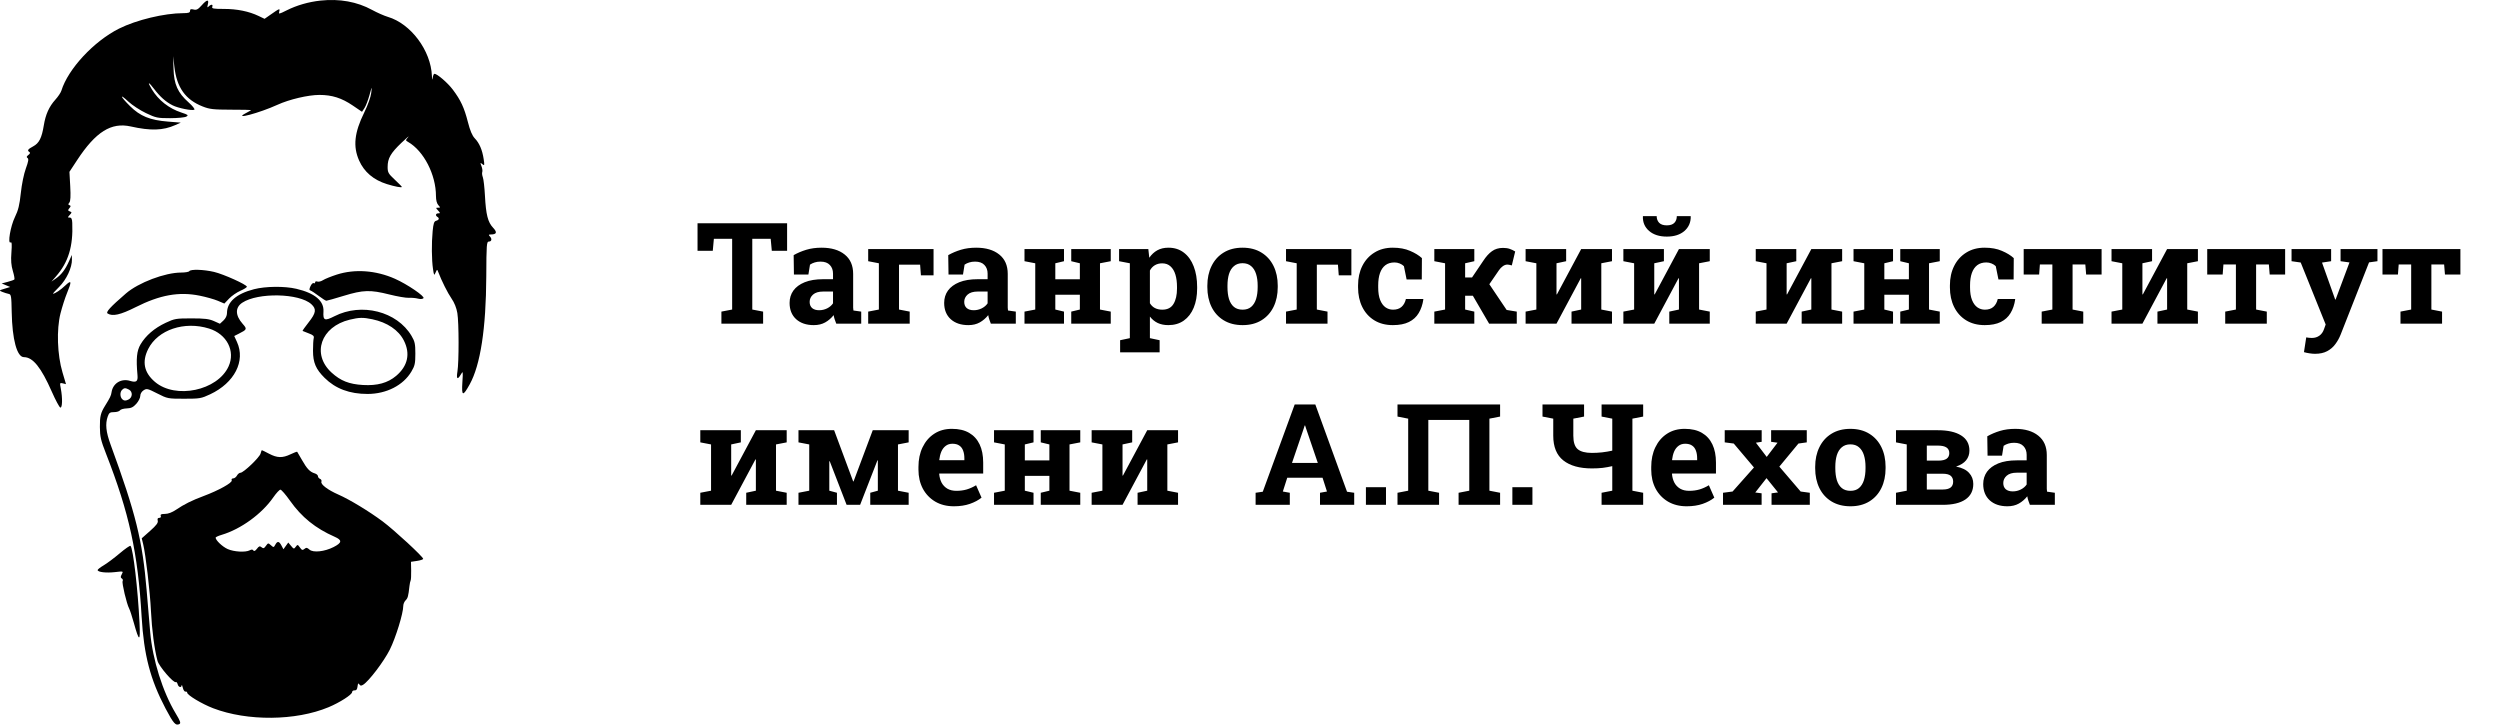 <svg width="207" height="60" viewBox="0 0 207 60" fill="none" xmlns="http://www.w3.org/2000/svg">
<path fill-rule="evenodd" clip-rule="evenodd" d="M26.541 0.049C25.539 0.158 24.579 0.435 23.728 0.861C23.085 1.183 23.059 1.187 23.122 0.95C23.196 0.67 23.154 0.686 22.381 1.227L21.906 1.559L21.416 1.324C20.609 0.938 19.631 0.739 18.538 0.739C17.671 0.739 17.518 0.711 17.575 0.564C17.657 0.351 17.485 0.334 17.28 0.535C17.159 0.652 17.146 0.618 17.21 0.36C17.32 -0.08 17.13 -0.047 16.69 0.45C16.395 0.782 16.269 0.847 16.03 0.787C15.806 0.732 15.735 0.759 15.735 0.901C15.735 1.048 15.61 1.089 15.175 1.09C13.611 1.092 11.298 1.648 9.859 2.368C7.77 3.414 5.635 5.711 5.082 7.509C5.032 7.67 4.808 8.005 4.582 8.254C4.066 8.824 3.775 9.474 3.627 10.38C3.458 11.424 3.239 11.855 2.746 12.119C2.298 12.358 2.23 12.463 2.441 12.592C2.519 12.64 2.487 12.727 2.352 12.83C2.195 12.949 2.177 13.016 2.281 13.085C2.388 13.155 2.353 13.369 2.14 13.951C1.977 14.396 1.8 15.26 1.723 15.99C1.618 16.978 1.511 17.414 1.236 17.974C0.868 18.723 0.612 20.236 0.882 20.071C0.978 20.012 0.995 20.241 0.945 20.899C0.893 21.567 0.926 21.978 1.065 22.442C1.17 22.79 1.226 23.105 1.189 23.142C1.152 23.179 0.901 23.268 0.63 23.34L0.138 23.469L0.491 23.616L0.844 23.762L0.374 23.907C-0.09 24.049 -0.093 24.053 0.197 24.171C0.359 24.237 0.593 24.31 0.717 24.334C0.924 24.373 0.945 24.502 0.969 25.836C1.01 28.109 1.406 29.572 1.981 29.572C2.722 29.572 3.402 30.415 4.296 32.445C4.6 33.133 4.914 33.718 4.994 33.745C5.166 33.802 5.187 32.956 5.034 32.171C4.942 31.698 4.949 31.679 5.201 31.742L5.464 31.808L5.175 30.835C4.742 29.381 4.671 27.286 5.008 25.953C5.147 25.407 5.391 24.646 5.551 24.26C5.957 23.281 5.926 23.146 5.406 23.639C5.01 24.015 4.555 24.319 4.389 24.319C4.355 24.319 4.583 24.066 4.894 23.757C5.503 23.153 5.971 22.151 5.956 21.484L5.948 21.109L5.721 21.616C5.411 22.31 5.083 22.743 4.636 23.055L4.258 23.318L4.633 22.889C5.664 21.709 6.066 20.39 5.983 18.453C5.97 18.131 5.913 18.015 5.77 18.015C5.59 18.015 5.591 17.998 5.775 17.796C5.96 17.593 5.961 17.572 5.78 17.503C5.613 17.44 5.608 17.401 5.745 17.236C5.875 17.081 5.876 17.034 5.754 16.993C5.636 16.953 5.633 16.905 5.741 16.775C5.839 16.659 5.861 16.251 5.815 15.418L5.749 14.228L6.389 13.254C7.928 10.912 9.207 10.11 10.825 10.471C12.473 10.84 13.499 10.809 14.509 10.358L14.969 10.153L13.91 10.068C12.414 9.949 11.604 9.619 10.762 8.784C9.947 7.976 9.852 7.685 10.644 8.423C10.951 8.709 11.6 9.133 12.086 9.365C12.909 9.758 13.043 9.786 14.087 9.785C14.702 9.784 15.305 9.725 15.428 9.654C15.624 9.54 15.574 9.499 15.016 9.317C13.986 8.981 13.115 8.296 12.569 7.393C12.178 6.746 12.28 6.732 12.762 7.366C13.26 8.02 13.73 8.436 14.296 8.723C14.749 8.954 15.92 9.188 16.092 9.083C16.158 9.042 15.942 8.77 15.613 8.476C14.713 7.674 14.405 6.986 14.368 5.7L14.338 4.65L14.441 5.548C14.638 7.247 15.357 8.254 16.777 8.815C17.355 9.044 17.66 9.078 19.118 9.082C20.041 9.084 20.796 9.097 20.796 9.112C20.796 9.126 20.597 9.242 20.355 9.369C19.238 9.954 21.468 9.364 22.974 8.676C23.957 8.227 25.521 7.86 26.447 7.86C27.493 7.86 28.289 8.113 29.209 8.737L29.974 9.257L30.179 8.947C30.291 8.777 30.478 8.292 30.594 7.869C30.801 7.118 30.804 7.114 30.739 7.685C30.701 8.026 30.459 8.703 30.157 9.319C29.34 10.979 29.218 12.126 29.733 13.288C30.157 14.243 30.93 14.899 32.037 15.244C32.702 15.451 33.273 15.558 33.273 15.477C33.273 15.447 33.008 15.176 32.684 14.874C32.155 14.382 32.096 14.276 32.096 13.825C32.096 13.113 32.342 12.683 33.241 11.823C33.675 11.409 33.926 11.195 33.798 11.347C33.57 11.621 33.57 11.626 33.795 11.756C35.088 12.5 36.098 14.463 36.098 16.232C36.098 16.57 36.171 16.851 36.293 16.985C36.475 17.184 36.474 17.198 36.275 17.198C36.069 17.198 36.069 17.206 36.275 17.432C36.466 17.642 36.468 17.665 36.293 17.665C36.078 17.665 36.031 17.844 36.216 17.957C36.4 18.07 36.354 18.216 36.117 18.278C35.943 18.323 35.885 18.493 35.823 19.138C35.727 20.151 35.74 21.519 35.853 22.276C35.934 22.821 35.948 22.84 36.066 22.568C36.186 22.291 36.197 22.288 36.281 22.509C36.564 23.254 37.066 24.257 37.388 24.721C37.624 25.06 37.799 25.499 37.869 25.925C38.001 26.725 38.005 29.984 37.875 30.768C37.772 31.391 37.882 31.481 38.16 31.002C38.339 30.694 38.344 30.723 38.285 31.652C38.21 32.82 38.322 32.851 38.891 31.824C39.782 30.214 40.244 27.206 40.264 22.889C40.276 20.222 40.292 20.001 40.483 20C40.72 20 40.754 19.761 40.547 19.556C40.438 19.447 40.457 19.416 40.636 19.414C41.13 19.41 41.188 19.238 40.827 18.855C40.394 18.394 40.239 17.785 40.154 16.211C40.118 15.525 40.039 14.837 39.98 14.681C39.92 14.526 39.898 14.328 39.932 14.243C39.965 14.157 39.935 13.938 39.866 13.757C39.75 13.456 39.756 13.442 39.938 13.591C40.12 13.741 40.129 13.709 40.048 13.171C39.934 12.412 39.691 11.847 39.31 11.453C39.099 11.234 38.922 10.813 38.74 10.099C38.437 8.912 38.148 8.291 37.49 7.417C37.068 6.857 36.199 6.109 35.97 6.109C35.92 6.109 35.856 6.253 35.829 6.43C35.792 6.671 35.776 6.635 35.762 6.284C35.68 4.186 34.017 1.959 32.114 1.397C31.812 1.308 31.221 1.047 30.8 0.817C29.567 0.143 28.106 -0.12 26.541 0.049ZM15.676 22.451C15.636 22.515 15.331 22.568 14.999 22.568C13.667 22.568 11.462 23.402 10.427 24.299C9.117 25.432 8.737 25.849 8.913 25.959C9.322 26.215 9.972 26.068 11.233 25.433C13.252 24.417 14.814 24.136 16.533 24.482C17.062 24.588 17.738 24.779 18.036 24.905L18.576 25.135L18.964 24.727C19.177 24.503 19.597 24.212 19.897 24.08C20.197 23.949 20.443 23.796 20.443 23.742C20.443 23.571 18.509 22.698 17.723 22.514C16.861 22.312 15.783 22.279 15.676 22.451ZM27.885 22.736C27.415 22.888 26.901 23.095 26.744 23.197C26.587 23.299 26.376 23.351 26.276 23.313C26.175 23.274 26.093 23.304 26.093 23.379C26.093 23.454 26.04 23.483 25.976 23.444C25.911 23.404 25.793 23.515 25.712 23.69C25.594 23.947 25.595 24.018 25.718 24.059C25.802 24.087 26.107 24.288 26.395 24.506C26.683 24.724 26.965 24.902 27.02 24.902C27.076 24.902 27.725 24.719 28.461 24.494C30.078 24.002 30.653 23.985 32.243 24.384C32.898 24.549 33.622 24.673 33.853 24.66C34.084 24.647 34.423 24.677 34.606 24.726C34.806 24.78 34.988 24.766 35.063 24.692C35.209 24.547 33.718 23.532 32.696 23.08C31.115 22.381 29.379 22.257 27.885 22.736ZM21.031 23.947C19.564 24.327 18.795 25.006 18.795 25.921C18.795 26.134 18.685 26.365 18.503 26.535L18.21 26.807L17.711 26.584C17.313 26.407 16.938 26.362 15.855 26.362C14.579 26.362 14.453 26.383 13.719 26.728C12.789 27.165 12.07 27.781 11.639 28.511C11.323 29.045 11.259 29.69 11.384 31.064C11.431 31.586 11.289 31.695 10.766 31.536C10.031 31.312 9.338 31.744 9.234 32.49C9.197 32.758 9.113 32.931 8.699 33.599C8.335 34.186 8.264 34.474 8.271 35.35C8.277 36.16 8.345 36.453 8.78 37.568C10.704 42.493 11.419 45.768 11.727 51.067C11.912 54.234 12.439 56.256 13.707 58.663C14.366 59.912 14.551 60.119 14.858 59.948C14.988 59.877 14.924 59.695 14.552 59.081C13.472 57.292 12.631 54.613 12.435 52.337C12.371 51.597 12.239 50.037 12.141 48.87C11.795 44.74 11.252 42.544 9.156 36.809C8.773 35.763 8.705 35.099 8.919 34.492C9.029 34.178 9.106 34.124 9.443 34.124C9.66 34.124 9.88 34.059 9.932 33.978C9.983 33.898 10.235 33.825 10.491 33.817C10.852 33.805 11.029 33.72 11.285 33.436C11.466 33.235 11.615 32.941 11.615 32.783C11.615 32.611 11.725 32.424 11.888 32.318C12.144 32.152 12.218 32.169 13.022 32.578C13.87 33.009 13.9 33.015 15.25 33.015C16.541 33.015 16.661 32.995 17.404 32.646C19.416 31.701 20.343 29.892 19.622 28.317L19.395 27.821L19.772 27.631C20.46 27.285 20.475 27.246 20.091 26.812C19.473 26.113 19.46 25.464 20.058 25.066C21.352 24.203 24.789 24.276 25.781 25.188C26.22 25.592 26.172 25.911 25.553 26.692C25.257 27.067 25.032 27.386 25.053 27.401C25.075 27.417 25.304 27.508 25.563 27.603C25.935 27.741 26.022 27.825 25.975 28.003C25.943 28.128 25.916 28.597 25.917 29.046C25.917 30.02 26.152 30.569 26.875 31.286C27.78 32.185 28.949 32.622 30.44 32.619C31.999 32.616 33.389 31.905 34.064 30.765C34.348 30.287 34.391 30.091 34.391 29.28C34.391 28.476 34.347 28.271 34.074 27.811C32.871 25.782 29.94 25.036 27.69 26.185C26.877 26.6 26.737 26.54 26.783 25.796C26.838 24.915 26.069 24.27 24.537 23.912C23.564 23.684 21.985 23.7 21.031 23.947ZM30.825 26.434C32.066 26.695 33.005 27.329 33.444 28.203C33.989 29.288 33.766 30.303 32.803 31.12C32.111 31.707 31.239 31.948 30.055 31.878C28.907 31.811 28.199 31.531 27.456 30.852C25.779 29.319 26.56 27.046 28.963 26.468C29.742 26.28 30.065 26.275 30.825 26.434ZM17.31 27.204C18.784 27.664 19.507 29.069 18.924 30.342C18.008 32.343 14.54 33.072 12.833 31.623C11.925 30.852 11.74 29.954 12.271 28.897C13.072 27.303 15.267 26.566 17.31 27.204ZM10.681 32.261C11.014 32.438 10.977 32.931 10.618 33.093C10.395 33.194 10.284 33.19 10.147 33.077C9.932 32.9 9.911 32.475 10.108 32.28C10.281 32.108 10.387 32.105 10.681 32.261ZM21.575 37.554C21.495 37.871 20.162 39.144 19.911 39.144C19.82 39.144 19.688 39.249 19.619 39.377C19.55 39.506 19.41 39.611 19.308 39.611C19.197 39.611 19.148 39.677 19.187 39.775C19.26 39.965 18.107 40.606 16.85 41.075C15.885 41.435 15.241 41.756 14.578 42.206C14.253 42.427 13.92 42.552 13.658 42.552C13.354 42.552 13.263 42.595 13.31 42.716C13.348 42.813 13.298 42.879 13.186 42.879C13.058 42.879 13.019 42.952 13.061 43.111C13.107 43.286 12.95 43.496 12.429 43.958L11.736 44.572L11.851 45.039C12.063 45.895 12.424 48.988 12.499 50.583C12.572 52.116 12.791 53.789 13.041 54.717C13.166 55.179 14.38 56.587 14.559 56.477C14.608 56.447 14.676 56.527 14.71 56.655C14.777 56.91 15.02 56.973 15.042 56.741C15.05 56.661 15.093 56.753 15.137 56.945C15.181 57.138 15.281 57.282 15.359 57.266C15.436 57.25 15.499 57.288 15.499 57.351C15.499 57.554 16.713 58.283 17.648 58.642C20.481 59.727 24.486 59.692 27.205 58.557C28.126 58.173 29.153 57.515 29.153 57.31C29.153 57.22 29.246 57.154 29.359 57.163C29.504 57.174 29.577 57.078 29.604 56.837C29.634 56.584 29.671 56.539 29.748 56.662C29.828 56.789 29.903 56.798 30.062 56.701C30.534 56.415 31.78 54.777 32.274 53.794C32.764 52.816 33.391 50.784 33.391 50.168C33.391 50.02 33.478 49.813 33.584 49.708C33.768 49.525 33.809 49.377 33.903 48.529C33.925 48.33 33.969 48.12 34.001 48.062C34.033 48.004 34.052 47.633 34.044 47.237L34.029 46.517L34.534 46.442C34.812 46.401 35.039 46.324 35.039 46.272C35.039 46.101 32.641 43.886 31.684 43.173C30.563 42.338 28.942 41.356 28.014 40.949C27.139 40.565 26.529 40.102 26.613 39.886C26.648 39.794 26.599 39.689 26.503 39.652C26.407 39.615 26.328 39.516 26.328 39.431C26.328 39.346 26.209 39.24 26.063 39.196C25.665 39.076 25.417 38.818 25.011 38.101C24.808 37.743 24.627 37.432 24.608 37.409C24.59 37.385 24.344 37.477 24.061 37.613C23.389 37.935 22.955 37.924 22.279 37.568C21.974 37.407 21.707 37.276 21.685 37.276C21.663 37.276 21.614 37.401 21.575 37.554ZM24.01 41.455C24.976 42.823 26.121 43.747 27.716 44.448C28.348 44.725 28.324 44.938 27.619 45.297C26.87 45.679 25.926 45.778 25.622 45.506C25.43 45.333 25.36 45.324 25.207 45.45C25.052 45.578 24.993 45.559 24.833 45.332C24.653 45.078 24.635 45.075 24.489 45.273C24.343 45.471 24.322 45.467 24.102 45.202L23.869 44.922L23.668 45.2L23.468 45.479L23.305 45.171C23.109 44.8 22.967 44.782 22.792 45.107C22.666 45.34 22.651 45.341 22.431 45.144C22.211 44.946 22.194 44.948 22.018 45.198C21.866 45.413 21.803 45.433 21.657 45.313C21.511 45.192 21.444 45.215 21.273 45.44C21.135 45.621 21.037 45.668 20.982 45.58C20.924 45.487 20.832 45.482 20.679 45.564C20.328 45.75 19.368 45.695 18.845 45.459C18.414 45.265 17.853 44.732 17.853 44.516C17.853 44.471 18.078 44.367 18.354 44.285C19.941 43.813 21.675 42.556 22.626 41.186C22.871 40.833 23.138 40.544 23.219 40.544C23.3 40.544 23.656 40.954 24.01 41.455ZM9.908 45.82C9.455 46.203 8.859 46.649 8.584 46.81C8.309 46.972 8.084 47.147 8.084 47.2C8.084 47.371 8.784 47.455 9.514 47.371C10.223 47.29 10.224 47.29 10.083 47.55C9.973 47.755 9.974 47.831 10.088 47.9C10.167 47.949 10.197 48.045 10.155 48.114C10.072 48.247 10.49 50.011 10.694 50.388C10.76 50.511 10.934 51.044 11.081 51.571C11.526 53.175 11.629 53.176 11.552 51.576C11.418 48.801 11.022 45.411 10.807 45.197C10.766 45.156 10.361 45.436 9.908 45.82Z" fill="currentColor"/>
<path d="M59.732 26.8V25.801L60.622 25.63V19.772H59.109L59.018 20.765H57.756V18.488H65.172V20.765H63.905L63.813 19.772H62.289V25.63L63.186 25.801V26.8H59.732ZM67.382 26.92C66.769 26.92 66.282 26.756 65.92 26.429C65.559 26.098 65.378 25.648 65.378 25.081C65.378 24.693 65.482 24.353 65.692 24.059C65.905 23.767 66.217 23.536 66.628 23.369C67.043 23.201 67.553 23.118 68.158 23.118H68.974V22.661C68.974 22.364 68.887 22.124 68.712 21.942C68.54 21.755 68.282 21.662 67.935 21.662C67.757 21.662 67.597 21.685 67.456 21.73C67.315 21.772 67.186 21.833 67.068 21.913L66.936 22.729H65.737L65.715 21.125C66.038 20.942 66.388 20.794 66.765 20.68C67.142 20.566 67.562 20.509 68.027 20.509C68.834 20.509 69.471 20.697 69.939 21.074C70.407 21.447 70.641 21.982 70.641 22.678V25.224C70.641 25.308 70.641 25.392 70.641 25.475C70.645 25.555 70.653 25.633 70.664 25.709L71.309 25.801V26.8H69.243C69.201 26.693 69.159 26.579 69.117 26.457C69.075 26.335 69.045 26.214 69.026 26.092C68.828 26.343 68.594 26.545 68.324 26.697C68.057 26.846 67.743 26.92 67.382 26.92ZM67.827 25.687C68.059 25.687 68.28 25.635 68.489 25.532C68.698 25.426 68.86 25.287 68.974 25.116V24.14H68.152C67.787 24.14 67.509 24.223 67.319 24.391C67.132 24.558 67.039 24.76 67.039 24.996C67.039 25.216 67.108 25.388 67.245 25.51C67.385 25.628 67.579 25.687 67.827 25.687ZM71.886 26.8V25.801L72.771 25.63V21.799L71.886 21.628V20.623H77.298V22.798H76.253L76.185 21.913H74.438V25.63L75.323 25.801V26.8H71.886ZM80.181 26.92C79.568 26.92 79.081 26.756 78.719 26.429C78.358 26.098 78.177 25.648 78.177 25.081C78.177 24.693 78.282 24.353 78.491 24.059C78.704 23.767 79.016 23.536 79.427 23.369C79.842 23.201 80.352 23.118 80.957 23.118H81.774V22.661C81.774 22.364 81.686 22.124 81.511 21.942C81.34 21.755 81.081 21.662 80.735 21.662C80.556 21.662 80.396 21.685 80.255 21.73C80.114 21.772 79.985 21.833 79.867 21.913L79.736 22.729H78.537L78.514 21.125C78.837 20.942 79.188 20.794 79.564 20.68C79.941 20.566 80.362 20.509 80.826 20.509C81.633 20.509 82.27 20.697 82.739 21.074C83.207 21.447 83.441 21.982 83.441 22.678V25.224C83.441 25.308 83.441 25.392 83.441 25.475C83.445 25.555 83.452 25.633 83.463 25.709L84.109 25.801V26.8H82.042C82 26.693 81.958 26.579 81.916 26.457C81.874 26.335 81.844 26.214 81.825 26.092C81.627 26.343 81.393 26.545 81.123 26.697C80.856 26.846 80.543 26.92 80.181 26.92ZM80.626 25.687C80.858 25.687 81.079 25.635 81.288 25.532C81.498 25.426 81.659 25.287 81.774 25.116V24.14H80.952C80.586 24.14 80.308 24.223 80.118 24.391C79.932 24.558 79.838 24.76 79.838 24.996C79.838 25.216 79.907 25.388 80.044 25.51C80.185 25.628 80.379 25.687 80.626 25.687ZM84.828 26.8V25.801L85.719 25.63V21.799L84.828 21.628V20.623H88.099V21.628L87.38 21.799V23.123H89.412V21.799L88.699 21.628V20.623H89.412H91.079H91.97V21.628L91.079 21.799V25.63L91.97 25.801V26.8H88.699V25.801L89.412 25.63V24.402H87.38V25.63L88.099 25.801V26.8H84.828ZM92.746 29.175V28.17L93.551 27.999V21.799L92.66 21.628V20.623H95.081L95.161 21.342C95.344 21.076 95.564 20.87 95.823 20.726C96.082 20.581 96.39 20.509 96.748 20.509C97.247 20.509 97.673 20.646 98.027 20.92C98.381 21.19 98.651 21.569 98.838 22.056C99.028 22.543 99.123 23.112 99.123 23.763V23.883C99.123 24.491 99.028 25.024 98.838 25.481C98.651 25.934 98.379 26.288 98.021 26.543C97.667 26.794 97.239 26.92 96.737 26.92C96.406 26.92 96.112 26.861 95.858 26.743C95.606 26.621 95.391 26.444 95.212 26.212V27.999L96.017 28.17V29.175H92.746ZM96.24 25.641C96.666 25.641 96.975 25.483 97.165 25.167C97.359 24.851 97.456 24.423 97.456 23.883V23.763C97.456 23.371 97.412 23.03 97.325 22.741C97.237 22.448 97.102 22.219 96.919 22.056C96.74 21.888 96.51 21.805 96.229 21.805C96 21.805 95.799 21.856 95.623 21.959C95.452 22.061 95.315 22.208 95.212 22.398V25.104C95.315 25.279 95.452 25.413 95.623 25.504C95.799 25.595 96.004 25.641 96.24 25.641ZM102.891 26.92C102.282 26.92 101.759 26.787 101.321 26.52C100.883 26.254 100.548 25.884 100.316 25.413C100.084 24.937 99.968 24.391 99.968 23.774V23.654C99.968 23.041 100.084 22.499 100.316 22.027C100.548 21.551 100.881 21.18 101.315 20.914C101.753 20.644 102.274 20.509 102.879 20.509C103.492 20.509 104.015 20.644 104.449 20.914C104.883 21.18 105.216 21.549 105.448 22.021C105.681 22.493 105.797 23.038 105.797 23.654V23.774C105.797 24.391 105.681 24.937 105.448 25.413C105.216 25.884 104.883 26.254 104.449 26.52C104.015 26.787 103.496 26.92 102.891 26.92ZM102.891 25.641C103.18 25.641 103.416 25.563 103.599 25.407C103.781 25.251 103.917 25.034 104.004 24.756C104.092 24.474 104.135 24.147 104.135 23.774V23.654C104.135 23.289 104.092 22.967 104.004 22.689C103.917 22.408 103.78 22.189 103.593 22.033C103.41 21.873 103.172 21.793 102.879 21.793C102.594 21.793 102.358 21.873 102.172 22.033C101.985 22.189 101.848 22.408 101.76 22.689C101.677 22.967 101.635 23.289 101.635 23.654V23.774C101.635 24.147 101.677 24.474 101.76 24.756C101.848 25.038 101.985 25.256 102.172 25.413C102.358 25.565 102.598 25.641 102.891 25.641ZM106.482 26.8V25.801L107.367 25.63V21.799L106.482 21.628V20.623H111.894V22.798H110.849L110.781 21.913H109.034V25.63L109.918 25.801V26.8H106.482ZM115.331 26.92C114.737 26.92 114.223 26.787 113.789 26.52C113.359 26.254 113.028 25.886 112.796 25.418C112.564 24.946 112.448 24.408 112.448 23.803V23.631C112.448 23.022 112.566 22.484 112.801 22.016C113.037 21.548 113.37 21.18 113.801 20.914C114.231 20.644 114.737 20.509 115.319 20.509C115.875 20.509 116.352 20.596 116.752 20.771C117.155 20.942 117.483 21.142 117.734 21.371L117.723 23.14H116.467L116.244 22.039C116.153 21.947 116.037 21.873 115.896 21.816C115.755 21.759 115.612 21.73 115.468 21.73C115.163 21.73 114.91 21.806 114.708 21.959C114.51 22.111 114.362 22.328 114.263 22.61C114.164 22.891 114.115 23.232 114.115 23.631V23.803C114.115 24.225 114.17 24.573 114.28 24.847C114.39 25.118 114.537 25.317 114.72 25.447C114.906 25.576 115.114 25.641 115.342 25.641C115.635 25.641 115.869 25.565 116.044 25.413C116.223 25.256 116.345 25.038 116.409 24.756H117.837L117.854 24.79C117.789 25.228 117.66 25.607 117.466 25.926C117.275 26.246 117.005 26.491 116.655 26.663C116.309 26.834 115.867 26.92 115.331 26.92ZM118.762 26.8V25.801L119.652 25.63V21.799L118.762 21.628V20.623H122.073V21.628L121.313 21.799V22.975H121.884L122.809 21.605C123.041 21.247 123.283 20.979 123.534 20.8C123.785 20.617 124.09 20.526 124.448 20.526C124.661 20.526 124.845 20.552 125.001 20.606C125.157 20.659 125.31 20.731 125.458 20.823L125.178 21.976C125.072 21.949 124.998 21.932 124.956 21.924C124.918 21.913 124.87 21.907 124.813 21.907C124.684 21.907 124.558 21.951 124.436 22.039C124.314 22.126 124.208 22.236 124.116 22.37L123.317 23.534L124.75 25.664L125.589 25.801V26.8H123.3L121.953 24.488H121.313V25.63L122.073 25.801V26.8H118.762ZM126.32 26.8V25.801L127.211 25.63V21.799L126.32 21.628V20.623H128.878H129.677V21.628L128.878 21.799V24.373L128.912 24.379L130.921 20.623H132.588H133.473V21.628L132.588 21.799V25.63L133.473 25.801V26.8H130.122V25.801L130.921 25.63V23.043L130.887 23.038L128.878 26.8H126.32ZM134.415 26.8V25.801L135.306 25.63V21.799L134.415 21.628V20.623H136.973H137.772V21.628L136.973 21.799V24.373L137.007 24.379L139.017 20.623H140.684H141.569V21.628L140.684 21.799V25.63L141.569 25.801V26.8H138.217V25.801L139.017 25.63V23.043L138.982 23.038L136.973 26.8H134.415ZM138.012 19.59C137.399 19.59 136.912 19.435 136.55 19.127C136.189 18.815 136.016 18.415 136.031 17.928L136.042 17.894H137.173C137.173 18.115 137.239 18.297 137.373 18.442C137.51 18.587 137.723 18.659 138.012 18.659C138.297 18.659 138.507 18.588 138.64 18.448C138.773 18.307 138.84 18.122 138.84 17.894H139.981L139.993 17.928C140 18.415 139.825 18.815 139.468 19.127C139.11 19.435 138.625 19.59 138.012 19.59ZM145.376 26.8V25.801L146.267 25.63V21.799L145.376 21.628V20.623H147.934H148.733V21.628L147.934 21.799V24.373L147.968 24.379L149.978 20.623H151.645H152.53V21.628L151.645 21.799V25.63L152.53 25.801V26.8H149.178V25.801L149.978 25.63V23.043L149.943 23.038L147.934 26.8H145.376ZM153.472 26.8V25.801L154.362 25.63V21.799L153.472 21.628V20.623H156.743V21.628L156.023 21.799V23.123H158.056V21.799L157.342 21.628V20.623H158.056H159.723H160.613V21.628L159.723 21.799V25.63L160.613 25.801V26.8H157.342V25.801L158.056 25.63V24.402H156.023V25.63L156.743 25.801V26.8H153.472ZM164.336 26.92C163.742 26.92 163.228 26.787 162.794 26.52C162.364 26.254 162.033 25.886 161.801 25.418C161.569 24.946 161.453 24.408 161.453 23.803V23.631C161.453 23.022 161.571 22.484 161.807 22.016C162.042 21.548 162.376 21.18 162.806 20.914C163.236 20.644 163.742 20.509 164.324 20.509C164.88 20.509 165.357 20.596 165.757 20.771C166.16 20.942 166.488 21.142 166.739 21.371L166.728 23.14H165.472L165.249 22.039C165.158 21.947 165.042 21.873 164.901 21.816C164.76 21.759 164.617 21.73 164.473 21.73C164.168 21.73 163.915 21.806 163.713 21.959C163.515 22.111 163.367 22.328 163.268 22.61C163.169 22.891 163.12 23.232 163.12 23.631V23.803C163.12 24.225 163.175 24.573 163.285 24.847C163.395 25.118 163.542 25.317 163.725 25.447C163.911 25.576 164.119 25.641 164.347 25.641C164.64 25.641 164.874 25.565 165.049 25.413C165.228 25.256 165.35 25.038 165.415 24.756H166.842L166.859 24.79C166.794 25.228 166.665 25.607 166.471 25.926C166.28 26.246 166.01 26.491 165.66 26.663C165.314 26.834 164.872 26.92 164.336 26.92ZM169.051 26.8V25.801L169.936 25.63V21.896H168.903L168.84 22.729H167.561V20.623H174.012V22.729H172.733L172.665 21.896H171.609V25.63L172.494 25.801V26.8H169.051ZM174.834 26.8V25.801L175.725 25.63V21.799L174.834 21.628V20.623H177.392H178.191V21.628L177.392 21.799V24.373L177.426 24.379L179.436 20.623H181.103H181.987V21.628L181.103 21.799V25.63L181.987 25.801V26.8H178.636V25.801L179.436 25.63V23.043L179.401 23.038L177.392 26.8H174.834ZM184.248 26.8V25.801L185.133 25.63V21.896H184.1L184.037 22.729H182.758V20.623H189.209V22.729H187.93L187.862 21.896H186.806V25.63L187.691 25.801V26.8H184.248ZM191.687 29.295C191.542 29.295 191.388 29.281 191.224 29.255C191.065 29.232 190.912 29.199 190.768 29.158L190.956 27.936C191.028 27.951 191.108 27.962 191.196 27.97C191.283 27.978 191.36 27.982 191.424 27.982C191.664 27.982 191.871 27.919 192.046 27.793C192.222 27.668 192.349 27.487 192.429 27.251L192.566 26.868L190.499 21.736L189.74 21.628V20.623H193.017V21.628L192.263 21.742L193.234 24.465L193.354 24.802H193.388L194.536 21.73L193.799 21.628V20.623H196.853V21.628L196.157 21.725L193.799 27.719C193.685 28.004 193.538 28.265 193.36 28.501C193.184 28.741 192.96 28.933 192.686 29.078C192.416 29.222 192.083 29.295 191.687 29.295ZM198.76 26.8V25.801L199.645 25.63V21.896H198.612L198.549 22.729H197.27V20.623H203.721V22.729H202.442L202.374 21.896H201.318V25.63L202.203 25.801V26.8H198.76ZM57.985 41.8V40.801L58.875 40.63V36.799L57.985 36.628V35.623H60.542H61.342V36.628L60.542 36.799V39.373L60.577 39.379L62.586 35.623H64.253H65.138V36.628L64.253 36.799V40.63L65.138 40.801V41.8H61.787V40.801L62.586 40.63V38.043L62.552 38.038L60.542 41.8H57.985ZM66.114 41.8V40.801L67.005 40.63V36.799L66.114 36.628V35.623H67.005H69.066L70.641 39.859H70.676L72.263 35.623H74.352H75.237V36.628L74.352 36.799V40.63L75.237 40.801V41.8H72.057V40.801L72.685 40.63V38.123L72.651 38.118L71.218 41.8H70.099L68.7 38.186L68.666 38.192V40.63L69.3 40.801V41.8H66.114ZM78.982 41.92C78.392 41.92 77.876 41.79 77.435 41.532C76.993 41.269 76.651 40.909 76.407 40.453C76.168 39.996 76.048 39.474 76.048 38.888V38.66C76.048 38.047 76.162 37.505 76.39 37.033C76.619 36.557 76.94 36.184 77.355 35.914C77.774 35.64 78.266 35.505 78.834 35.509C79.393 35.509 79.863 35.619 80.244 35.84C80.624 36.06 80.913 36.378 81.112 36.793C81.309 37.208 81.408 37.71 81.408 38.3V39.208H77.778L77.766 39.242C77.789 39.512 77.856 39.754 77.966 39.967C78.08 40.177 78.24 40.342 78.445 40.464C78.651 40.582 78.9 40.641 79.193 40.641C79.498 40.641 79.781 40.603 80.044 40.527C80.31 40.447 80.569 40.331 80.82 40.178L81.271 41.206C81.016 41.412 80.695 41.583 80.306 41.72C79.922 41.853 79.481 41.92 78.982 41.92ZM77.789 38.106H79.85V37.958C79.85 37.706 79.816 37.492 79.747 37.313C79.682 37.13 79.576 36.989 79.427 36.89C79.283 36.791 79.094 36.742 78.862 36.742C78.641 36.742 78.455 36.801 78.303 36.919C78.15 37.033 78.031 37.191 77.943 37.392C77.859 37.594 77.802 37.823 77.772 38.078L77.789 38.106ZM82.305 41.8V40.801L83.195 40.63V36.799L82.305 36.628V35.623H85.576V36.628L84.856 36.799V38.123H86.889V36.799L86.175 36.628V35.623H86.889H88.556H89.446V36.628L88.556 36.799V40.63L89.446 40.801V41.8H86.175V40.801L86.889 40.63V39.402H84.856V40.63L85.576 40.801V41.8H82.305ZM90.388 41.8V40.801L91.279 40.63V36.799L90.388 36.628V35.623H92.946H93.745V36.628L92.946 36.799V39.373L92.98 39.379L94.99 35.623H96.657H97.542V36.628L96.657 36.799V40.63L97.542 40.801V41.8H94.191V40.801L94.99 40.63V38.043L94.956 38.038L92.946 41.8H90.388ZM103.964 41.8V40.801L104.558 40.715L107.201 33.488H108.908L111.534 40.715L112.128 40.801V41.8H109.296V40.801L109.873 40.698L109.507 39.556H106.584L106.219 40.698L106.796 40.801V41.8H103.964ZM106.978 38.329H109.114L108.143 35.48L108.063 35.229H108.029L107.943 35.497L106.978 38.329ZM113.098 41.8V40.338H114.76V41.8H113.098ZM115.713 41.8V40.801L116.598 40.63V34.664L115.713 34.492V33.488H124.208V34.492L123.323 34.664V40.63L124.208 40.801V41.8H120.771V40.801L121.656 40.63V34.772H118.265V40.63L119.155 40.801V41.8H115.713ZM125.224 41.8V40.338H126.885V41.8H125.224ZM132.611 41.8V40.801L133.496 40.63V38.597C133.23 38.658 132.963 38.706 132.697 38.74C132.431 38.77 132.136 38.785 131.812 38.785C130.792 38.785 130.002 38.565 129.443 38.123C128.887 37.682 128.609 36.999 128.609 36.074V34.664L127.719 34.492V33.488H131.161V34.492L130.271 34.664V36.074C130.271 36.614 130.392 36.987 130.636 37.193C130.88 37.398 131.272 37.501 131.812 37.501C132.086 37.501 132.368 37.486 132.657 37.455C132.95 37.421 133.23 37.373 133.496 37.313V34.664L132.611 34.492V33.488H136.054V34.492L135.163 34.664V40.63L136.054 40.801V41.8H132.611ZM139.656 41.92C139.066 41.92 138.55 41.79 138.109 41.532C137.667 41.269 137.325 40.909 137.081 40.453C136.842 39.996 136.722 39.474 136.722 38.888V38.66C136.722 38.047 136.836 37.505 137.064 37.033C137.293 36.557 137.614 36.184 138.029 35.914C138.448 35.64 138.941 35.505 139.508 35.509C140.067 35.509 140.537 35.619 140.918 35.84C141.298 36.06 141.588 36.378 141.785 36.793C141.983 37.208 142.082 37.71 142.082 38.3V39.208H138.451L138.44 39.242C138.463 39.512 138.53 39.754 138.64 39.967C138.754 40.177 138.914 40.342 139.119 40.464C139.325 40.582 139.574 40.641 139.867 40.641C140.172 40.641 140.455 40.603 140.718 40.527C140.984 40.447 141.243 40.331 141.494 40.178L141.945 41.206C141.69 41.412 141.369 41.583 140.981 41.72C140.596 41.853 140.155 41.92 139.656 41.92ZM138.463 38.106H140.524V37.958C140.524 37.706 140.49 37.492 140.421 37.313C140.356 37.13 140.25 36.989 140.101 36.89C139.957 36.791 139.768 36.742 139.536 36.742C139.315 36.742 139.129 36.801 138.977 36.919C138.824 37.033 138.705 37.191 138.617 37.392C138.533 37.594 138.476 37.823 138.446 38.078L138.463 38.106ZM142.665 41.8V40.801L143.458 40.698L145.228 38.706L143.555 36.725L142.807 36.628V35.623H145.867V36.582L145.388 36.656L146.284 37.832L147.18 36.656L146.649 36.582V35.623H149.601V36.628L148.91 36.725L147.329 38.637L149.093 40.698L149.852 40.801V41.8H146.684V40.846L147.22 40.772L146.267 39.59L145.336 40.778L145.862 40.846V41.8H142.665ZM153.22 41.92C152.611 41.92 152.088 41.786 151.65 41.52C151.213 41.254 150.878 40.885 150.646 40.413C150.413 39.937 150.297 39.391 150.297 38.774V38.654C150.297 38.041 150.413 37.499 150.646 37.027C150.878 36.551 151.211 36.18 151.645 35.914C152.082 35.644 152.604 35.509 153.209 35.509C153.822 35.509 154.345 35.644 154.779 35.914C155.213 36.18 155.546 36.55 155.778 37.022C156.01 37.493 156.126 38.038 156.126 38.654V38.774C156.126 39.391 156.01 39.937 155.778 40.413C155.546 40.885 155.213 41.254 154.779 41.52C154.345 41.786 153.826 41.92 153.22 41.92ZM153.22 40.641C153.51 40.641 153.746 40.563 153.928 40.407C154.111 40.251 154.246 40.034 154.334 39.756C154.421 39.474 154.465 39.147 154.465 38.774V38.654C154.465 38.289 154.421 37.967 154.334 37.689C154.246 37.408 154.109 37.189 153.923 37.033C153.74 36.873 153.502 36.793 153.209 36.793C152.923 36.793 152.688 36.873 152.501 37.033C152.315 37.189 152.178 37.408 152.09 37.689C152.006 37.967 151.964 38.289 151.964 38.654V38.774C151.964 39.147 152.006 39.474 152.09 39.756C152.178 40.038 152.315 40.257 152.501 40.413C152.688 40.565 152.927 40.641 153.22 40.641ZM156.988 41.8V40.801L157.879 40.63V36.799L156.988 36.628V35.623H157.879H160.459C161.281 35.623 161.921 35.766 162.377 36.051C162.838 36.336 163.068 36.757 163.068 37.313C163.068 37.617 162.977 37.883 162.794 38.112C162.611 38.336 162.334 38.51 161.961 38.631C162.452 38.727 162.811 38.902 163.04 39.157C163.272 39.408 163.388 39.712 163.388 40.07C163.388 40.633 163.169 41.063 162.731 41.36C162.297 41.653 161.673 41.8 160.859 41.8H156.988ZM159.54 40.532H160.853C161.146 40.532 161.363 40.479 161.504 40.373C161.649 40.262 161.721 40.099 161.721 39.882C161.721 39.672 161.654 39.511 161.521 39.396C161.388 39.282 161.167 39.225 160.859 39.225H159.54V40.532ZM159.54 38.14H160.505C160.817 38.137 161.043 38.083 161.184 37.981C161.329 37.874 161.401 37.72 161.401 37.518C161.401 37.103 161.091 36.896 160.471 36.896H159.54V38.14ZM166.214 41.92C165.601 41.92 165.114 41.756 164.752 41.429C164.391 41.098 164.21 40.648 164.21 40.081C164.21 39.693 164.315 39.353 164.524 39.059C164.737 38.767 165.049 38.536 165.46 38.369C165.875 38.201 166.385 38.118 166.99 38.118H167.807V37.661C167.807 37.364 167.719 37.124 167.544 36.941C167.373 36.755 167.114 36.662 166.768 36.662C166.589 36.662 166.429 36.685 166.288 36.73C166.147 36.772 166.018 36.833 165.9 36.913L165.768 37.729H164.57L164.547 36.125C164.87 35.943 165.22 35.794 165.597 35.68C165.974 35.566 166.395 35.509 166.859 35.509C167.666 35.509 168.303 35.697 168.771 36.074C169.239 36.447 169.474 36.981 169.474 37.678V40.224C169.474 40.308 169.474 40.392 169.474 40.475C169.477 40.555 169.485 40.633 169.496 40.709L170.141 40.801V41.8H168.075C168.033 41.693 167.991 41.579 167.949 41.457C167.907 41.336 167.877 41.214 167.858 41.092C167.66 41.343 167.426 41.545 167.156 41.697C166.889 41.846 166.575 41.92 166.214 41.92ZM166.659 40.687C166.891 40.687 167.112 40.635 167.321 40.532C167.531 40.426 167.692 40.287 167.807 40.116V39.139H166.984C166.619 39.139 166.341 39.223 166.151 39.391C165.964 39.558 165.871 39.76 165.871 39.996C165.871 40.217 165.94 40.388 166.077 40.51C166.218 40.628 166.412 40.687 166.659 40.687Z" fill="currentColor"/>
</svg>
